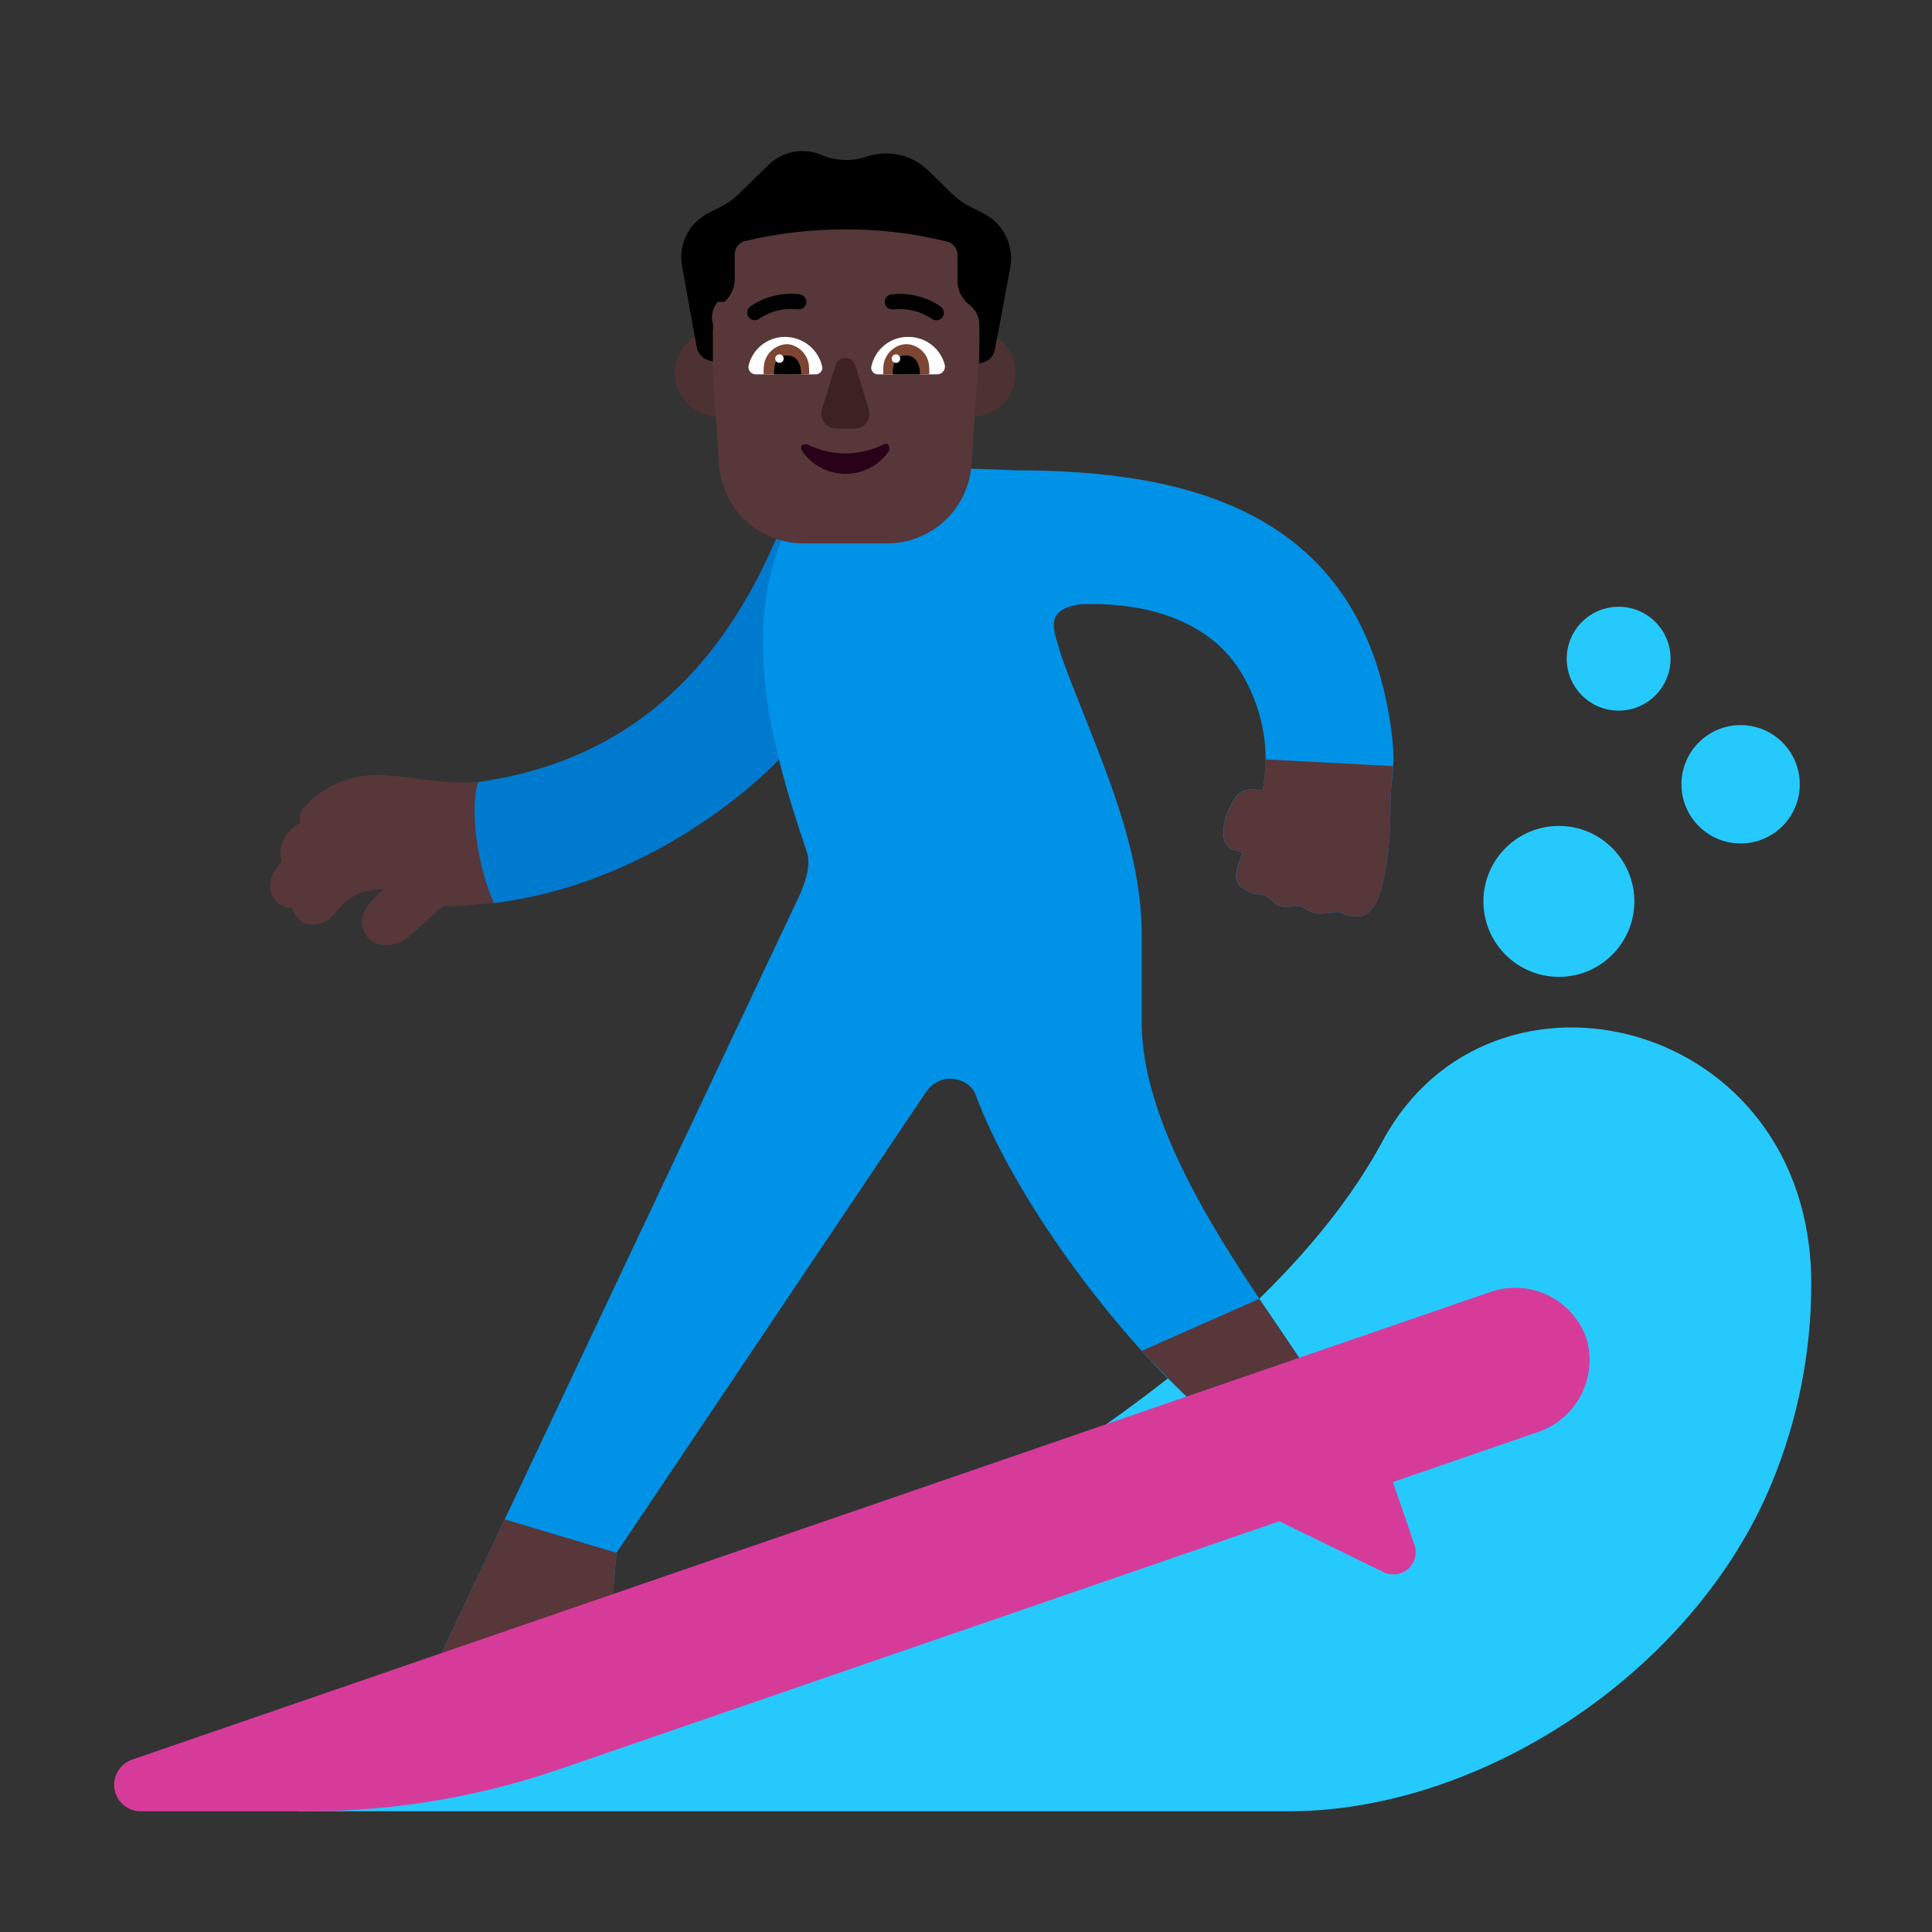 <svg enable-background="new 0 0 128 128" viewBox="0 0 128 128" xmlns="http://www.w3.org/2000/svg"><rect x="0" y="0" width="128" height="128" fill="#333333" stroke="none"/><g transform="scale(4)"><g fill="#26c9fc"><path d="m27.67 10.91c0 .475-.385.86-.86.86-.475 0-.86-.385-.86-.86 0-.475.385-.86.86-.86.475 0 .86.385.86.86z"/><path d="m29.81 12.99c0 .541-.439.98-.98.98s-.98-.439-.98-.98c0-.541.439-.98.98-.98s.98.439.98.98z"/><path d="m29.344 24.569c-1.298 3.134-4.813 5.431-7.994 5.431h-16.428s14.468-4.58 17.978-11.1c1.8-3.34 7.1-2.04 7.1 2.36.001 1.135-.222 2.26-.656 3.309z"/><path d="m25.82 16.18c.69 0 1.25-.56 1.25-1.25 0-.69-.56-1.25-1.25-1.25-.69 0-1.25.56-1.25 1.25 0 .69.56 1.25 1.25 1.25z"/></g><path d="m7.922 12.953c2.82-.398 4.195-2.258 4.984-4.148 1.063 0 .797 2.938.023 3.75-.556.584-2.32 2.102-4.749 2.404-.68-.459-.68-1.459-.259-2.006z" fill="#007acf"/><path d="m17.898 10.008c1.388-.047 2.227.453 2.625 1.078.176.276.578 1.004.391 2.008 0 0-.246-.062-.379.039-.133.102-.32.508-.262.758s.297.176.297.25c0 .074-.215.41 0 .562s.258.082.383.133.137.148.281.18c.144.031.199-.031.312 0 .113.031.141.113.305.117.164.004.176-.027.301-.027s.059.074.34.074c.281 0 .411-.408.483-.944.056-.414.056-.75.056-.941 0-.438.109-.558 0-1.295-.532-3.596-3.467-4.21-6.211-4.21 0 0-1.58-.08-2.36 0-.256.025-.504.101-.729.225-.225.124-.423.292-.581.495-.956 1.735-.396 3.794.2 5.56.095.238.002.489-.092.727l-6.164 13.047 3.023-1.07.094-1.055 5.133-7.641c.25-.35.715-.216.812.047.615 1.661 2.266 3.93 3.727 5.219l1.789-.625c-.948-1.446-2.762-3.797-2.762-5.789v-1.45c0-1.594-.798-3.141-1.33-4.61-.09-.36-.352-.772.318-.862z" fill="#0092e7"/><path d="m20.914 13.094c.034-.181.049-.516.049-.516l2.114.111s-.045.359-.045.606c0 .191 0 .526-.056.941-.072.536-.202.944-.483.944-.169 0-.212-.027-.247-.048-.023-.014-.043-.026-.093-.026-.056 0-.09.006-.124.013-.042.008-.086.017-.176.014-.1-.002-.149-.034-.198-.065-.031-.02-.062-.04-.106-.052-.055-.015-.097-.008-.141-.001-.047.008-.097.017-.171.001-.08-.017-.119-.055-.16-.094-.033-.031-.066-.063-.121-.086-.044-.018-.078-.021-.113-.024-.064-.005-.131-.011-.27-.109-.163-.115-.079-.336-.029-.468.016-.043.029-.076.029-.094 0-.027-.031-.034-.073-.044-.075-.018-.186-.045-.224-.205-.059-.25.129-.656.262-.758.133-.102.379-.039.379-.039z" fill="#573739"/><path d="m6.917 12.896c-.239-.03-.469-.06-.675-.06-.586 0-1.039.312-1.242.586-.06.08-.024.207-.024.207-.145.069-.409.297-.309.656-.006-.022-.32.301-.137.59.109.156.251.172.308.16 0 0 .007.106.16.234.082.061.341.076.484-.07.029-.03.058-.063.087-.097.151-.174.327-.379.788-.372-.184.144-.539.469-.258.805.141.168.466.156.688-.031l.543-.492c.208 0 .419-.018.618-.035.08-.007.159-.013.235-.019-.262-.56-.415-1.556-.262-2.005-.323.029-.672-.015-1.004-.057z" fill="#573739"/><path d="m19.883 23.344c-.32-.282-.973-.969-.973-.969l1.948-.863s.581.853.813 1.208z" fill="#573739"/><path d="m8.359 25.165-1.265 2.679 3.023-1.07.094-1.055z" fill="#573739"/><path d="m23.071 24.547 2.429-.837c.299-.109.546-.328.691-.612.145-.284.176-.612.089-.918-.053-.157-.136-.302-.246-.426s-.242-.226-.391-.298c-.149-.073-.311-.115-.476-.124-.165-.009-.331.014-.487.069l-22.48 7.74c-.101.032-.188.099-.243.189-.056.09-.077.198-.06.302.017.105.071.2.153.267.081.068.185.104.291.102h2.79c1.452-.004 2.892-.255 4.26-.74l11.798-4.064 1.732.845c.066.031.139.042.21.032.072-.01.139-.041.193-.089s.093-.111.112-.181c.019-.07.017-.144-.006-.212z" fill="#d73b9a"/><path d="m16.26 3.52-.18-.09c-.131-.066-.249-.154-.35-.26l-.36-.35c-.13-.125-.292-.213-.468-.253-.176-.041-.36-.033-.532.023-.23.08-.48.08-.71 0-.152-.077-.326-.105-.494-.078-.169.027-.325.107-.446.228l-.44.43c-.101.106-.219.194-.35.26l-.18.09c-.164.079-.298.21-.379.373-.082.163-.106.348-.071.527l.24 1.34c.015.062.049.118.097.159.049.041.173.071.173.071l4.41.03s.123-.028.17-.07c.047-.042.079-.098.09-.16l.25-1.34c.038-.185.012-.378-.073-.547-.085-.169-.225-.304-.397-.383z"/><path clip-rule="evenodd" d="m16.22 5.47v.55c.063-.004.123-.028.17-.07.047-.042.079-.098.09-.16l.037-.197c.184.13.303.345.303.587 0 .398-.322.72-.72.72-.398 0-.72-.322-.72-.72 0-.398.322-.72.72-.72.041 0 .081.003.12.01zm-4.713.107.033.184c.015.062.049.118.097.159.049.041.109.066.173.071v-.524c.029-.004.059-.006.09-.006.398 0 .72.322.72.72 0 .398-.322.72-.72.72-.398 0-.72-.322-.72-.72 0-.253.13-.475.327-.604z" fill="#4e3233" fill-rule="evenodd"/><path clip-rule="evenodd" d="m11.796 5.989c.005.001.009.001.014.001v-.62c-.02-.063-.023-.131-.009-.196.014-.065.045-.125.089-.174h.11c.054-.049.097-.11.127-.177.029-.067.044-.14.043-.213v-.4c0-.045.014-.089.039-.126.025-.037.06-.067.101-.084.553-.135 1.121-.202 1.69-.2.566-.003 1.13.064 1.68.2.05.011.095.039.128.079.033.04.051.09.052.141v.37c-.007.074.001.15.025.22.024.071.063.135.115.19l.08.07c.047.04.085.091.109.148.024.057.035.119.031.182v.353l-.13 1.957c-.028.352-.187.68-.447.92-.26.239-.6.372-.953.37h-1.38c-.353.001-.693-.131-.953-.37-.26-.239-.419-.568-.447-.92z" fill="#573739" fill-rule="evenodd"/><path d="m14 7.51c-.219-.001-.434-.052-.63-.15-.06 0-.13 0-.09.1.079.12.187.218.314.286s.268.103.411.103c.143 0 .285-.036.411-.103s.234-.166.314-.286c0-.06 0-.14-.09-.1-.199.098-.418.149-.64.15z" fill="#290118"/><path d="m13.84 6.06-.23.73c-.009.036-.01.073-.003.109s.022.07.044.1c.022.03.05.054.083.071.033.017.069.027.105.029h.33c.037-.001.073-.011.105-.029.032-.018.06-.042.081-.072.021-.03.035-.064.041-.101.006-.036.003-.073-.007-.108l-.22-.73c-.009-.037-.03-.07-.06-.093s-.067-.036-.105-.036c-.038 0-.075.013-.105.036s-.051.056-.06.093z" fill="#3d2123"/><path d="m15.05 5.58c.138 0.0.272.047.381.132s.186.204.219.338c.003.018.002.036-.003.054-.005.017-.013.034-.024.048-.011.014-.025.026-.041.034-.016.008-.034.013-.052.014h-1c-.014-.001-.029-.005-.041-.012s-.024-.016-.034-.027c-.009-.011-.016-.024-.021-.038-.004-.014-.006-.028-.004-.043.028-.143.106-.271.219-.363.113-.091.255-.14.401-.137z" fill="#fff"/><path d="m13 5.58c-.138 0-.272.047-.381.132s-.186.204-.219.338c-.005.018-.005.037-.001.055s.012.035.024.05c.012.015.027.026.043.034.017.008.035.012.054.011h1c.014-.001.029-.005.041-.012s.024-.016.034-.027c.009-.011.016-.024.021-.038.004-.014.006-.028.004-.043-.03-.142-.108-.269-.221-.36-.113-.091-.254-.14-.399-.14z" fill="#fff"/><path d="m12.771 5.814c.075-.073.175-.114.279-.114.096.012.183.058.248.13.064.072.101.164.102.26.005.037.005.073 0 .11h-.75c-.005-.037-.005-.073 0-.11.003-.104.046-.204.121-.276z" fill="#7d4533"/><path d="m15.276 5.814c-.073-.073-.172-.114-.276-.114-.099.007-.192.051-.26.124-.068.072-.107.167-.11.266v.11h.76c.005-.036.005-.073 0-.11 0-.103-.041-.203-.114-.276z" fill="#7d4533"/><path d="m12.82 6.2c-0-.153.024-.313.211-.313s.239.168.239.313z"/><path d="m14.787 6.2c-0-.153.024-.313.211-.313s.239.168.239.313z"/><path d="m12.98 5.94c0 .039-.031.07-.07.07-.039 0-.07-.031-.07-.07s.031-.07.07-.07c.039 0 .07.031.07.07z" fill="#fff"/><path d="m14.91 5.94c0 .039-.031.07-.07.07-.039 0-.07-.031-.07-.07s.031-.07.07-.07c.039 0 .07.031.07.07z" fill="#fff"/><path d="m12.571 5.283c.187-.13.416-.187.643-.159.069.009.131-.04.14-.109.009-.069-.04-.131-.108-.14-.288-.036-.579.036-.817.201-.057.039-.071.117-.031.174.039.057.117.071.174.031z"/><path d="m15.58 5.077c-.239-.162-.528-.234-.815-.201-.069.008-.118.07-.11.138.008.069.07.118.138.11.227-.026.456.031.645.159.057.039.135.024.174-.033.039-.057.024-.135-.033-.174z"/></g></svg>